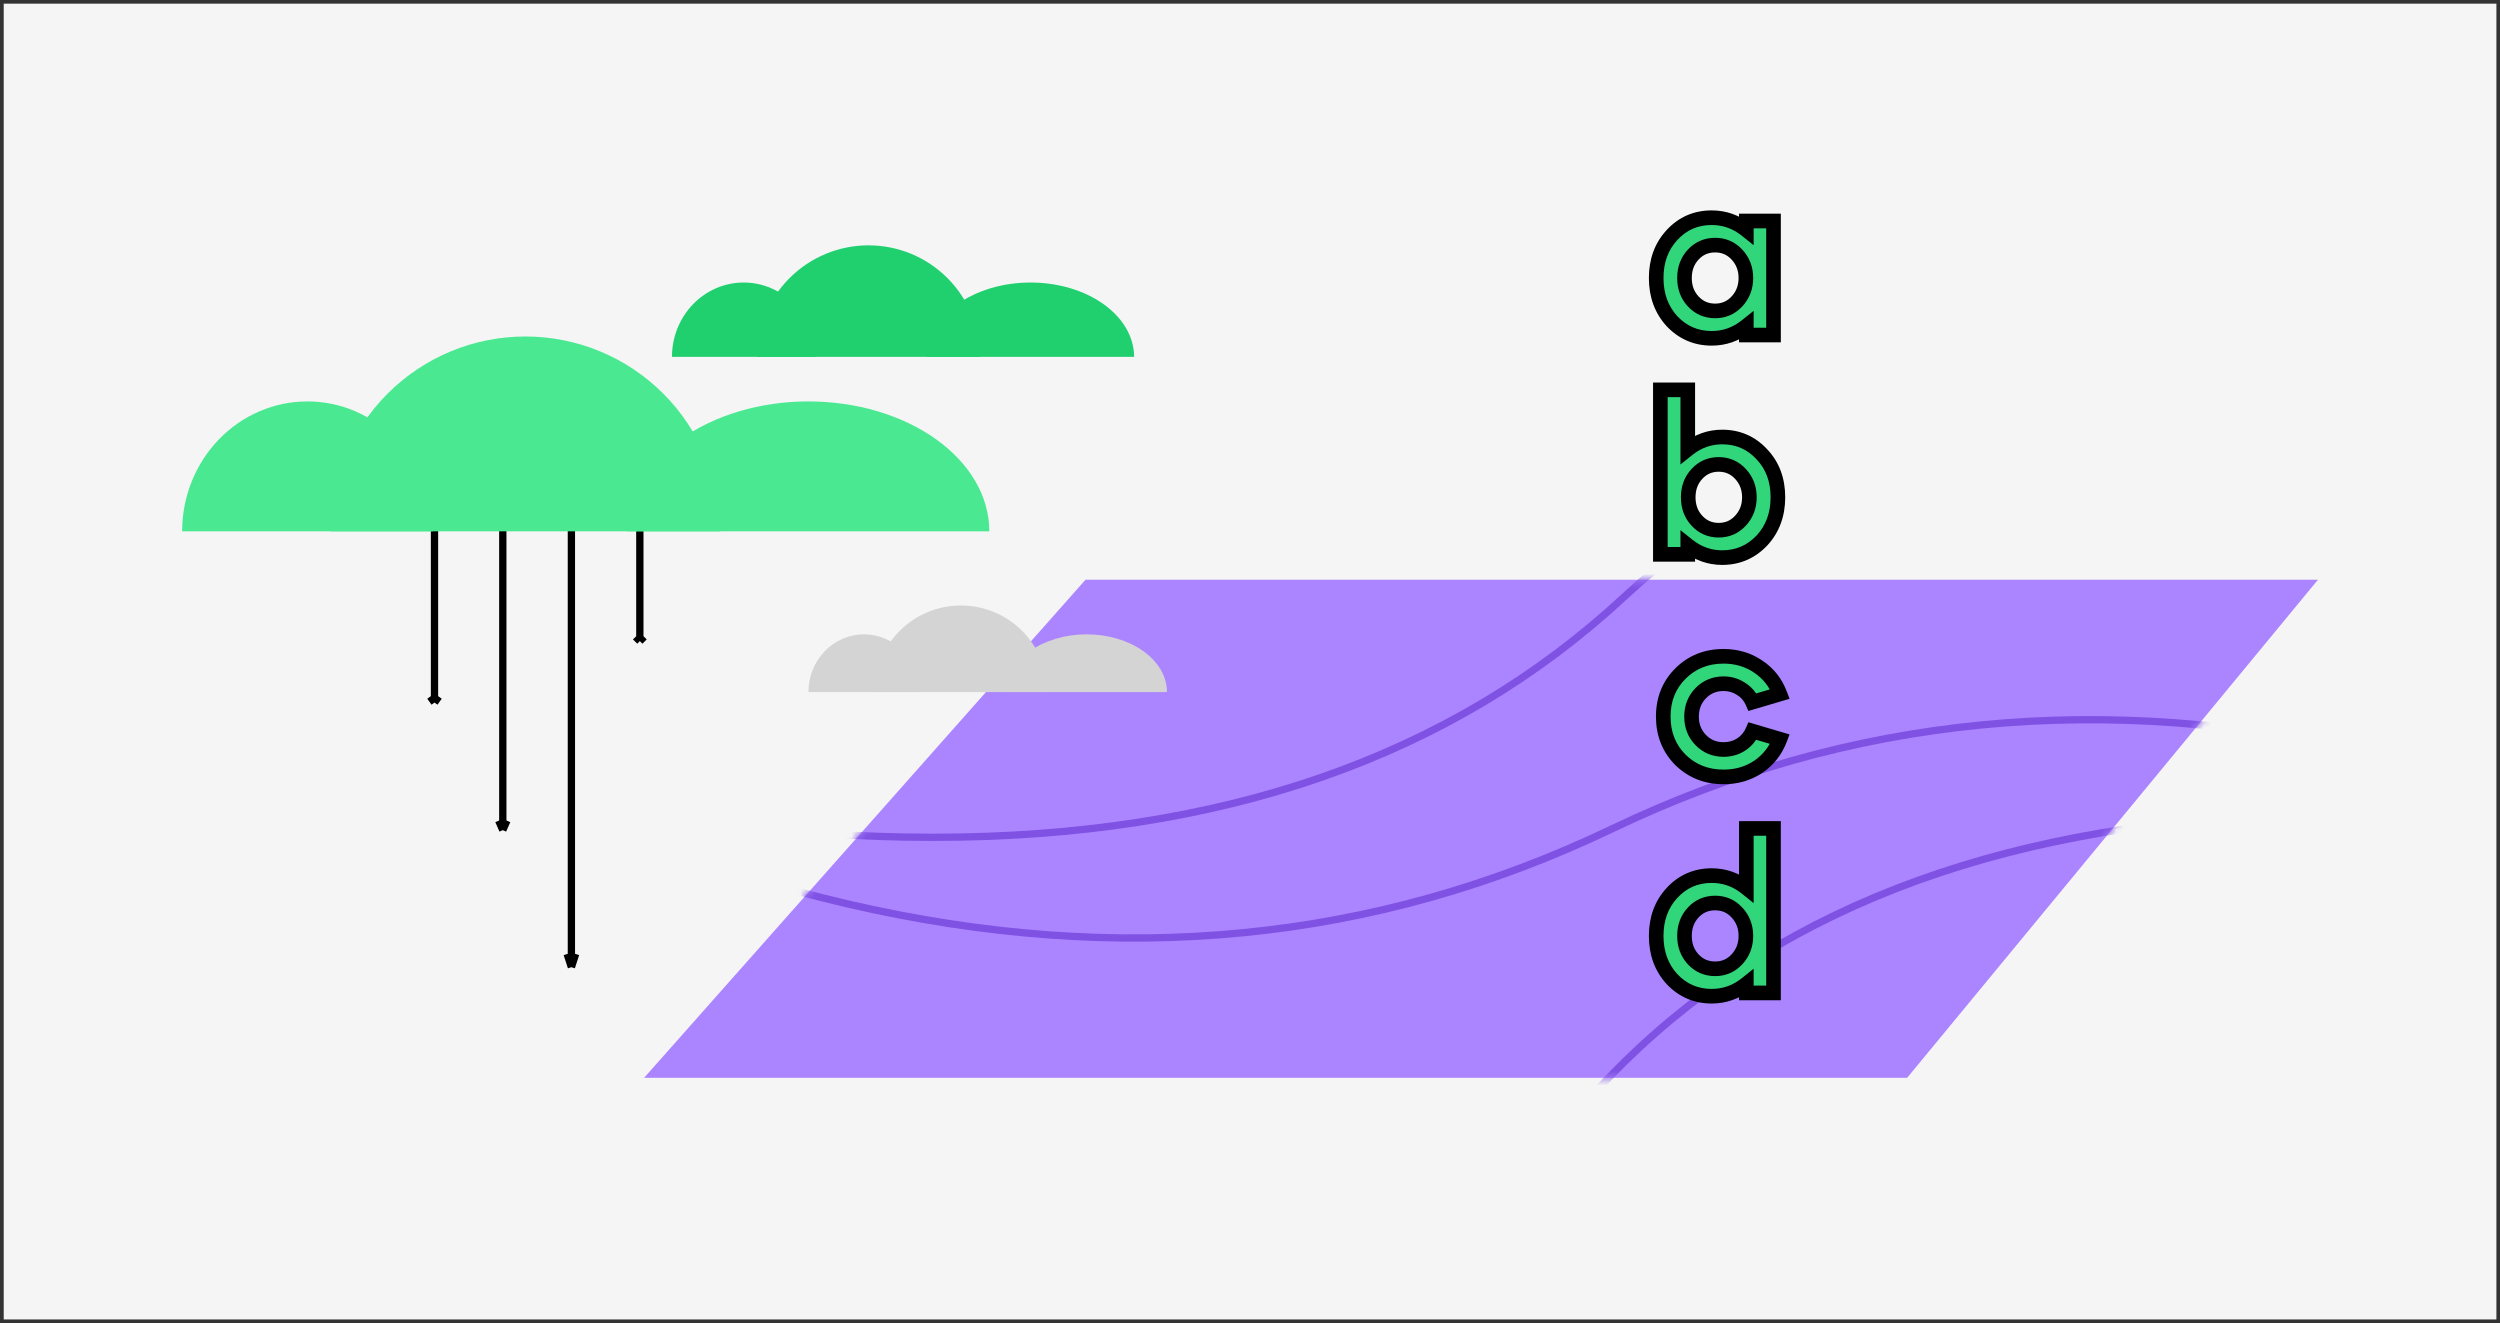 <svg width="342" height="181" viewBox="0 0 342 181" fill="none" xmlns="http://www.w3.org/2000/svg">
<rect x="0" y="0" width="342" height="181" fill="#333333" stroke="none"/>
<rect width="341" height="180" transform="translate(0.508 0.5)" fill="#F5F5F5"/>
<path d="M148.5 79.305L88.115 147.442H260.9L317.1 79.305H148.5Z" fill="#AB85FF"/>
<mask id="mask0" mask-type="alpha" maskUnits="userSpaceOnUse" x="88" y="79" width="230" height="69">
<path d="M148.5 79.305L88.115 147.442H260.9L317.1 79.305H148.5Z" fill="#AB85FF"/>
</mask>
<g mask="url(#mask0)">
<path d="M458.308 81.738C348.072 37.994 269.333 37.994 222.089 81.738C174.846 125.482 96.106 125.482 -14.129 81.738" stroke="#8052E4"/>
<path d="M444.498 165.51C359.99 99.709 285.331 82.335 220.521 113.388C155.71 144.441 81.052 127.067 -3.456 61.266" stroke="#8052E4"/>
<path d="M453.647 136.589C338.803 98.996 260.307 103.292 218.159 149.478C176.01 195.665 97.514 199.961 -17.329 162.367" stroke="#8052E4"/>
</g>
<path d="M68.783 66.371L68.783 113.564M68.783 113.564L68.218 112.271M68.783 113.564L69.348 112.271" stroke="black"/>
<path d="M78.167 66.371L78.167 132.312M78.167 132.312L77.582 130.505M78.167 132.312L78.752 130.505" stroke="black"/>
<path d="M59.439 66.371L59.439 96.109M59.439 96.109L58.854 95.294M59.439 96.109L60.024 95.294" stroke="black"/>
<path d="M87.53 66.371V87.705M87.53 87.705L86.945 87.12M87.53 87.705L88.115 87.12" stroke="black"/>
<path d="M143.291 94.672C143.291 91.532 142.044 88.52 139.824 86.3C137.603 84.079 134.592 82.832 131.451 82.832C128.311 82.832 125.3 84.079 123.079 86.3C120.859 88.52 119.611 91.532 119.611 94.672L131.451 94.672H143.291Z" fill="#D4D4D4"/>
<path d="M125.813 94.671C125.813 92.577 125.011 90.57 123.583 89.089C122.156 87.609 120.22 86.777 118.201 86.777C116.183 86.777 114.247 87.609 112.819 89.089C111.392 90.57 110.59 92.577 110.59 94.671L118.201 94.671H125.813Z" fill="#D4D4D4"/>
<path d="M159.641 94.671C159.641 92.577 158.483 90.57 156.421 89.089C154.359 87.609 151.563 86.777 148.647 86.777C145.731 86.777 142.934 87.609 140.873 89.089C138.811 90.57 137.652 92.577 137.652 94.671L148.647 94.671H159.641Z" fill="#D4D4D4"/>
<path d="M98.532 72.686C98.532 65.617 95.724 58.837 90.725 53.838C85.727 48.84 78.947 46.031 71.878 46.031C64.809 46.031 58.029 48.84 53.031 53.838C48.032 58.837 45.224 65.617 45.224 72.686L71.878 72.686H98.532Z" fill="#4AE991"/>
<path d="M59.185 72.684C59.185 67.971 57.38 63.451 54.166 60.119C50.953 56.786 46.594 54.914 42.05 54.914C37.505 54.914 33.147 56.786 29.934 60.119C26.72 63.451 24.915 67.971 24.915 72.684L42.05 72.684H59.185Z" fill="#4AE991"/>
<path d="M135.341 72.684C135.341 67.971 132.733 63.451 128.092 60.119C123.45 56.786 117.155 54.914 110.59 54.914C104.026 54.914 97.731 56.786 93.089 60.119C88.448 63.451 85.84 67.971 85.84 72.684L110.59 72.684H135.341Z" fill="#4AE991"/>
<path d="M134.072 48.823C134.072 44.776 132.464 40.894 129.602 38.032C126.74 35.17 122.859 33.562 118.811 33.562C114.764 33.562 110.882 35.17 108.02 38.032C105.159 40.894 103.551 44.776 103.551 48.823L118.811 48.823H134.072Z" fill="#20D06F"/>
<path d="M111.544 48.822C111.544 46.124 110.511 43.536 108.671 41.628C106.831 39.72 104.336 38.648 101.734 38.648C99.132 38.648 96.637 39.72 94.797 41.628C92.957 43.536 91.924 46.124 91.924 48.822L101.734 48.822H111.544Z" fill="#20D06F"/>
<path d="M155.146 48.822C155.146 46.124 153.653 43.536 150.995 41.628C148.338 39.72 144.733 38.648 140.975 38.648C137.217 38.648 133.613 39.72 130.955 41.628C128.298 43.536 126.805 46.124 126.805 48.822L140.975 48.822H155.146Z" fill="#20D06F"/>
<path d="M234.157 29.782C235.917 29.782 237.497 30.342 238.897 31.462V30.232H242.617V45.832H238.897V44.602C237.497 45.722 235.917 46.282 234.157 46.282C232.017 46.282 230.207 45.502 228.727 43.942C227.287 42.362 226.567 40.392 226.567 38.032C226.567 35.672 227.287 33.712 228.727 32.152C230.187 30.572 231.997 29.782 234.157 29.782ZM237.607 34.822C236.807 33.962 235.817 33.532 234.637 33.532C233.437 33.532 232.437 33.962 231.637 34.822C230.837 35.682 230.437 36.752 230.437 38.032C230.437 39.312 230.837 40.382 231.637 41.242C232.437 42.102 233.437 42.532 234.637 42.532C235.817 42.532 236.807 42.102 237.607 41.242C238.427 40.362 238.837 39.292 238.837 38.032C238.837 36.772 238.427 35.702 237.607 34.822ZM227.137 75.832V53.332H230.887V61.462C232.287 60.342 233.857 59.782 235.597 59.782C237.757 59.782 239.567 60.572 241.027 62.152C242.487 63.692 243.217 65.652 243.217 68.032C243.217 70.392 242.487 72.362 241.027 73.942C239.547 75.502 237.737 76.282 235.597 76.282C233.857 76.282 232.287 75.722 230.887 74.602V75.832H227.137ZM238.087 64.822C237.287 63.962 236.297 63.532 235.117 63.532C233.937 63.532 232.947 63.962 232.147 64.822C231.347 65.682 230.947 66.752 230.947 68.032C230.947 69.312 231.347 70.382 232.147 71.242C232.947 72.102 233.937 72.532 235.117 72.532C236.297 72.532 237.287 72.102 238.087 71.242C238.907 70.362 239.317 69.292 239.317 68.032C239.317 66.772 238.907 65.702 238.087 64.822ZM243.494 94.942L239.744 96.052C239.404 95.272 238.874 94.662 238.154 94.222C237.454 93.762 236.664 93.532 235.784 93.532C234.544 93.532 233.504 93.962 232.664 94.822C231.824 95.682 231.404 96.752 231.404 98.032C231.404 99.312 231.824 100.382 232.664 101.242C233.504 102.102 234.544 102.532 235.784 102.532C236.664 102.532 237.454 102.312 238.154 101.872C238.874 101.412 239.404 100.792 239.744 100.012L243.494 101.122C242.894 102.702 241.904 103.962 240.524 104.902C239.144 105.822 237.564 106.282 235.784 106.282C233.444 106.282 231.474 105.502 229.874 103.942C228.314 102.362 227.534 100.392 227.534 98.032C227.534 95.672 228.314 93.712 229.874 92.152C231.454 90.572 233.424 89.782 235.784 89.782C237.564 89.782 239.144 90.252 240.524 91.192C241.904 92.112 242.894 93.362 243.494 94.942ZM234.157 119.782C235.917 119.782 237.497 120.342 238.897 121.462V113.332H242.617V135.832H238.897V134.602C237.497 135.722 235.917 136.282 234.157 136.282C232.017 136.282 230.207 135.502 228.727 133.942C227.287 132.362 226.567 130.392 226.567 128.032C226.567 125.672 227.287 123.712 228.727 122.152C230.187 120.572 231.997 119.782 234.157 119.782ZM237.607 124.822C236.807 123.962 235.817 123.532 234.637 123.532C233.437 123.532 232.437 123.962 231.637 124.822C230.837 125.682 230.437 126.752 230.437 128.032C230.437 129.312 230.837 130.382 231.637 131.242C232.437 132.102 233.437 132.532 234.637 132.532C235.817 132.532 236.807 132.102 237.607 131.242C238.427 130.362 238.837 129.292 238.837 128.032C238.837 126.772 238.427 125.702 237.607 124.822Z" fill="#31D67B"/>
<path d="M238.897 31.462L238.273 32.243L239.897 33.543V31.462H238.897ZM238.897 30.232V29.232H237.897V30.232H238.897ZM242.617 30.232H243.617V29.232H242.617V30.232ZM242.617 45.832V46.832H243.617V45.832H242.617ZM238.897 45.832H237.897V46.832H238.897V45.832ZM238.897 44.602H239.897V42.521L238.273 43.821L238.897 44.602ZM228.727 43.942L227.988 44.616L227.995 44.623L228.002 44.63L228.727 43.942ZM228.727 32.152L227.993 31.473L227.993 31.474L228.727 32.152ZM237.607 34.822L236.875 35.503L236.876 35.504L237.607 34.822ZM231.637 41.242L232.37 40.561L231.637 41.242ZM237.607 41.242L236.876 40.56L236.875 40.561L237.607 41.242ZM234.157 30.782C235.686 30.782 237.046 31.262 238.273 32.243L239.522 30.681C237.948 29.422 236.149 28.782 234.157 28.782V30.782ZM239.897 31.462V30.232H237.897V31.462H239.897ZM238.897 31.232H242.617V29.232H238.897V31.232ZM241.617 30.232V45.832H243.617V30.232H241.617ZM242.617 44.832H238.897V46.832H242.617V44.832ZM239.897 45.832V44.602H237.897V45.832H239.897ZM238.273 43.821C237.046 44.802 235.686 45.282 234.157 45.282V47.282C236.149 47.282 237.948 46.642 239.522 45.383L238.273 43.821ZM234.157 45.282C232.293 45.282 230.745 44.616 229.453 43.254L228.002 44.63C229.67 46.388 231.742 47.282 234.157 47.282V45.282ZM229.466 43.268C228.212 41.892 227.567 40.171 227.567 38.032H225.567C225.567 40.613 226.362 42.832 227.988 44.616L229.466 43.268ZM227.567 38.032C227.567 35.893 228.212 34.184 229.462 32.83L227.993 31.474C226.363 33.24 225.567 35.451 225.567 38.032H227.567ZM229.462 32.831C230.732 31.456 232.275 30.782 234.157 30.782V28.782C231.72 28.782 229.643 29.688 227.993 31.473L229.462 32.831ZM238.34 34.141C237.349 33.077 236.094 32.532 234.637 32.532V34.532C235.541 34.532 236.265 34.848 236.875 35.503L238.34 34.141ZM234.637 32.532C233.166 32.532 231.899 33.073 230.905 34.141L232.37 35.503C232.976 34.851 233.708 34.532 234.637 34.532V32.532ZM230.905 34.141C229.917 35.203 229.437 36.524 229.437 38.032H231.437C231.437 36.98 231.758 36.161 232.37 35.503L230.905 34.141ZM229.437 38.032C229.437 39.54 229.917 40.861 230.905 41.923L232.37 40.561C231.758 39.903 231.437 39.084 231.437 38.032H229.437ZM230.905 41.923C231.899 42.991 233.166 43.532 234.637 43.532V41.532C233.708 41.532 232.976 41.213 232.37 40.561L230.905 41.923ZM234.637 43.532C236.094 43.532 237.349 42.988 238.34 41.923L236.875 40.561C236.265 41.217 235.541 41.532 234.637 41.532V43.532ZM238.339 41.924C239.34 40.849 239.837 39.532 239.837 38.032H237.837C237.837 39.052 237.514 39.875 236.876 40.56L238.339 41.924ZM239.837 38.032C239.837 36.532 239.34 35.215 238.339 34.14L236.876 35.504C237.514 36.189 237.837 37.012 237.837 38.032H239.837ZM227.137 75.832H226.137V76.832H227.137V75.832ZM227.137 53.332V52.332H226.137V53.332H227.137ZM230.887 53.332H231.887V52.332H230.887V53.332ZM230.887 61.462H229.887V63.543L231.512 62.243L230.887 61.462ZM241.027 62.152L240.293 62.831L240.302 62.84L241.027 62.152ZM241.027 73.942L241.753 74.63L241.762 74.621L241.027 73.942ZM230.887 74.602L231.512 73.821L229.887 72.521V74.602H230.887ZM230.887 75.832V76.832H231.887V75.832H230.887ZM238.087 64.822L237.355 65.503L237.356 65.504L238.087 64.822ZM232.147 71.242L232.88 70.561L232.147 71.242ZM238.087 71.242L237.356 70.56L237.355 70.561L238.087 71.242ZM228.137 75.832V53.332H226.137V75.832H228.137ZM227.137 54.332H230.887V52.332H227.137V54.332ZM229.887 53.332V61.462H231.887V53.332H229.887ZM231.512 62.243C232.741 61.26 234.092 60.782 235.597 60.782V58.782C233.623 58.782 231.834 59.424 230.263 60.681L231.512 62.243ZM235.597 60.782C237.48 60.782 239.023 61.456 240.293 62.831L241.762 61.473C240.112 59.688 238.035 58.782 235.597 58.782V60.782ZM240.302 62.84C241.564 64.171 242.217 65.874 242.217 68.032H244.217C244.217 65.43 243.411 63.213 241.753 61.464L240.302 62.84ZM242.217 68.032C242.217 70.167 241.565 71.887 240.293 73.263L241.762 74.621C243.41 72.837 244.217 70.617 244.217 68.032H242.217ZM240.302 73.254C239.01 74.616 237.462 75.282 235.597 75.282V77.282C238.013 77.282 240.085 76.388 241.753 74.63L240.302 73.254ZM235.597 75.282C234.092 75.282 232.741 74.804 231.512 73.821L230.263 75.383C231.834 76.64 233.623 77.282 235.597 77.282V75.282ZM229.887 74.602V75.832H231.887V74.602H229.887ZM230.887 74.832H227.137V76.832H230.887V74.832ZM238.82 64.141C237.829 63.077 236.574 62.532 235.117 62.532V64.532C236.021 64.532 236.745 64.848 237.355 65.503L238.82 64.141ZM235.117 62.532C233.661 62.532 232.405 63.077 231.415 64.141L232.88 65.503C233.489 64.848 234.214 64.532 235.117 64.532V62.532ZM231.415 64.141C230.427 65.203 229.947 66.524 229.947 68.032H231.947C231.947 66.98 232.268 66.161 232.88 65.503L231.415 64.141ZM229.947 68.032C229.947 69.54 230.427 70.861 231.415 71.923L232.88 70.561C232.268 69.903 231.947 69.084 231.947 68.032H229.947ZM231.415 71.923C232.405 72.988 233.661 73.532 235.117 73.532V71.532C234.214 71.532 233.489 71.216 232.88 70.561L231.415 71.923ZM235.117 73.532C236.574 73.532 237.829 72.988 238.82 71.923L237.355 70.561C236.745 71.216 236.021 71.532 235.117 71.532V73.532ZM238.819 71.924C239.82 70.849 240.317 69.532 240.317 68.032H238.317C238.317 69.052 237.994 69.875 237.356 70.56L238.819 71.924ZM240.317 68.032C240.317 66.532 239.82 65.215 238.819 64.14L237.356 65.504C237.994 66.189 238.317 67.012 238.317 68.032H240.317ZM243.494 94.942L243.778 95.901L244.812 95.595L244.429 94.587L243.494 94.942ZM239.744 96.052L238.827 96.452L239.181 97.262L240.028 97.011L239.744 96.052ZM238.154 94.222L237.605 95.058L237.619 95.067L237.633 95.075L238.154 94.222ZM232.664 94.822L233.38 95.521H233.38L232.664 94.822ZM232.664 101.242L233.38 100.543L232.664 101.242ZM238.154 101.872L238.686 102.719L238.693 102.715L238.154 101.872ZM239.744 100.012L240.028 99.053L239.181 98.802L238.827 99.612L239.744 100.012ZM243.494 101.122L244.429 101.477L244.812 100.469L243.778 100.163L243.494 101.122ZM240.524 104.902L241.079 105.734L241.087 105.729L240.524 104.902ZM229.874 103.942L229.163 104.645L229.169 104.651L229.176 104.658L229.874 103.942ZM229.874 92.152L229.167 91.445L229.874 92.152ZM240.524 91.192L239.961 92.019L239.969 92.024L240.524 91.192ZM243.21 93.983L239.46 95.093L240.028 97.011L243.778 95.901L243.21 93.983ZM240.661 95.652C240.24 94.686 239.572 93.917 238.676 93.369L237.633 95.075C238.176 95.407 238.569 95.858 238.827 96.452L240.661 95.652ZM238.703 93.386C237.832 92.814 236.849 92.532 235.784 92.532V94.532C236.479 94.532 237.077 94.71 237.605 95.058L238.703 93.386ZM235.784 92.532C234.284 92.532 232.984 93.064 231.949 94.123L233.38 95.521C234.025 94.86 234.804 94.532 235.784 94.532V92.532ZM231.949 94.123C230.914 95.183 230.404 96.51 230.404 98.032H232.404C232.404 96.995 232.735 96.181 233.38 95.521L231.949 94.123ZM230.404 98.032C230.404 99.555 230.914 100.881 231.949 101.941L233.38 100.543C232.735 99.883 232.404 99.07 232.404 98.032H230.404ZM231.949 101.941C232.984 103 234.284 103.532 235.784 103.532V101.532C234.804 101.532 234.025 101.204 233.38 100.543L231.949 101.941ZM235.784 103.532C236.84 103.532 237.817 103.265 238.686 102.719L237.622 101.025C237.092 101.359 236.489 101.532 235.784 101.532V103.532ZM238.693 102.715C239.579 102.148 240.241 101.374 240.661 100.412L238.827 99.612C238.567 100.21 238.169 100.676 237.616 101.029L238.693 102.715ZM239.46 100.971L243.21 102.081L243.778 100.163L240.028 99.053L239.46 100.971ZM242.559 100.767C242.031 102.158 241.17 103.252 239.961 104.076L241.087 105.729C242.639 104.672 243.757 103.246 244.429 101.477L242.559 100.767ZM239.969 104.07C238.766 104.872 237.382 105.282 235.784 105.282V107.282C237.746 107.282 239.522 106.772 241.079 105.734L239.969 104.07ZM235.784 105.282C233.691 105.282 231.976 104.595 230.572 103.226L229.176 104.658C230.972 106.409 233.197 107.282 235.784 107.282V105.282ZM230.586 103.239C229.223 101.859 228.534 100.147 228.534 98.032H226.534C226.534 100.637 227.405 102.865 229.163 104.645L230.586 103.239ZM228.534 98.032C228.534 95.917 229.223 94.218 230.581 92.859L229.167 91.445C227.406 93.207 226.534 95.427 226.534 98.032H228.534ZM230.581 92.859C231.962 91.478 233.673 90.782 235.784 90.782V88.782C233.176 88.782 230.946 89.666 229.167 91.445L230.581 92.859ZM235.784 90.782C237.377 90.782 238.758 91.199 239.961 92.019L241.087 90.365C239.53 89.305 237.751 88.782 235.784 88.782V90.782ZM239.969 92.024C241.173 92.826 242.032 93.908 242.559 95.297L244.429 94.587C243.757 92.816 242.636 91.398 241.079 90.36L239.969 92.024ZM238.897 121.462L238.273 122.243L239.897 123.543V121.462H238.897ZM238.897 113.332V112.332H237.897V113.332H238.897ZM242.617 113.332H243.617V112.332H242.617V113.332ZM242.617 135.832V136.832H243.617V135.832H242.617ZM238.897 135.832H237.897V136.832H238.897V135.832ZM238.897 134.602H239.897V132.521L238.273 133.821L238.897 134.602ZM228.727 133.942L227.988 134.616L227.995 134.623L228.002 134.63L228.727 133.942ZM228.727 122.152L227.993 121.473L227.993 121.474L228.727 122.152ZM237.607 124.822L236.875 125.503L236.876 125.504L237.607 124.822ZM231.637 131.242L232.37 130.561L231.637 131.242ZM237.607 131.242L236.876 130.56L236.875 130.561L237.607 131.242ZM234.157 120.782C235.686 120.782 237.046 121.262 238.273 122.243L239.522 120.681C237.948 119.422 236.149 118.782 234.157 118.782V120.782ZM239.897 121.462V113.332H237.897V121.462H239.897ZM238.897 114.332H242.617V112.332H238.897V114.332ZM241.617 113.332V135.832H243.617V113.332H241.617ZM242.617 134.832H238.897V136.832H242.617V134.832ZM239.897 135.832V134.602H237.897V135.832H239.897ZM238.273 133.821C237.046 134.802 235.686 135.282 234.157 135.282V137.282C236.149 137.282 237.948 136.642 239.522 135.383L238.273 133.821ZM234.157 135.282C232.293 135.282 230.745 134.616 229.453 133.254L228.002 134.63C229.67 136.388 231.742 137.282 234.157 137.282V135.282ZM229.466 133.268C228.212 131.892 227.567 130.171 227.567 128.032H225.567C225.567 130.613 226.362 132.832 227.988 134.616L229.466 133.268ZM227.567 128.032C227.567 125.893 228.212 124.184 229.462 122.83L227.993 121.474C226.363 123.24 225.567 125.451 225.567 128.032H227.567ZM229.462 122.831C230.732 121.456 232.275 120.782 234.157 120.782V118.782C231.72 118.782 229.643 119.688 227.993 121.473L229.462 122.831ZM238.34 124.141C237.349 123.076 236.094 122.532 234.637 122.532V124.532C235.541 124.532 236.265 124.848 236.875 125.503L238.34 124.141ZM234.637 122.532C233.166 122.532 231.899 123.073 230.905 124.141L232.37 125.503C232.976 124.851 233.708 124.532 234.637 124.532V122.532ZM230.905 124.141C229.917 125.203 229.437 126.524 229.437 128.032H231.437C231.437 126.98 231.758 126.161 232.37 125.503L230.905 124.141ZM229.437 128.032C229.437 129.54 229.917 130.861 230.905 131.923L232.37 130.561C231.758 129.903 231.437 129.084 231.437 128.032H229.437ZM230.905 131.923C231.899 132.991 233.166 133.532 234.637 133.532V131.532C233.708 131.532 232.976 131.213 232.37 130.561L230.905 131.923ZM234.637 133.532C236.094 133.532 237.349 132.988 238.34 131.923L236.875 130.561C236.265 131.216 235.541 131.532 234.637 131.532V133.532ZM238.339 131.924C239.34 130.849 239.837 129.532 239.837 128.032H237.837C237.837 129.052 237.514 129.875 236.876 130.56L238.339 131.924ZM239.837 128.032C239.837 126.532 239.34 125.215 238.339 124.14L236.876 125.504C237.514 126.189 237.837 127.012 237.837 128.032H239.837Z" fill="black"/>
</svg>
